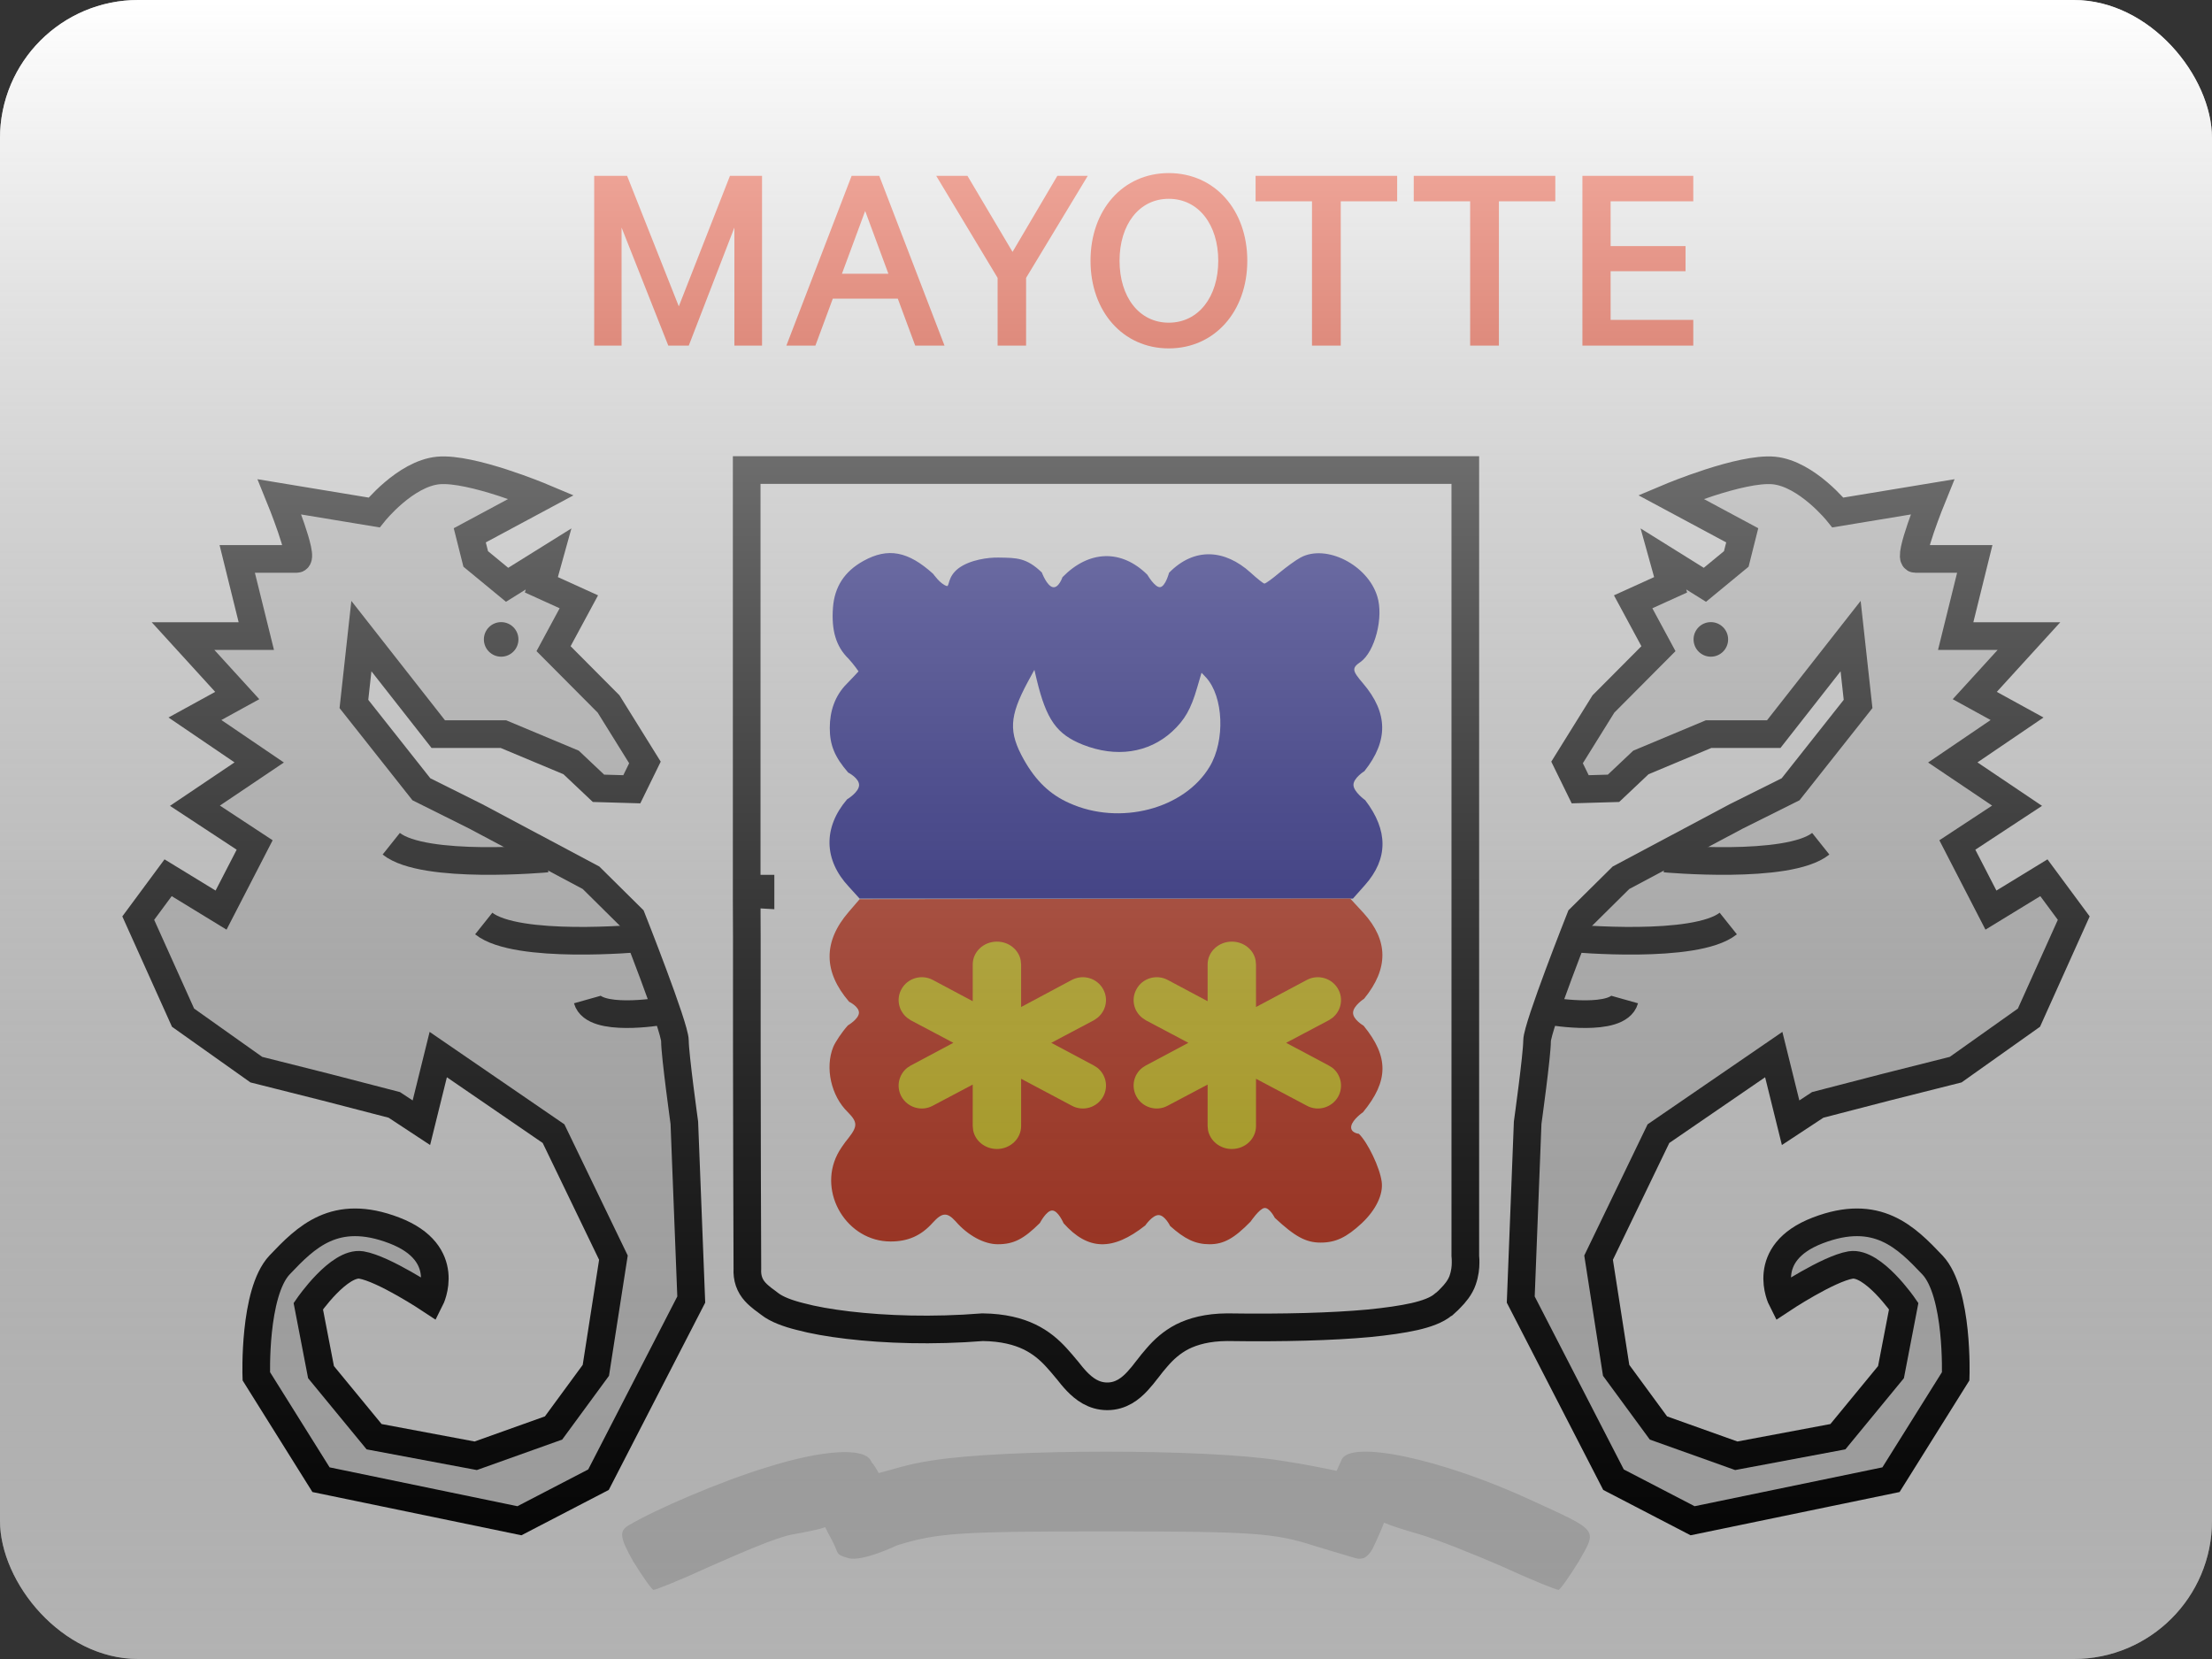 <svg width="16" height="12" viewBox="0 0 16 12" fill="none" xmlns="http://www.w3.org/2000/svg">
<rect x="0" y="0" width="16" height="12" fill="#333333" stroke="none"/>
<g clip-path="url(#clip0_14655_23557)">
<rect width="16" height="12" fill="white"/>
<path d="M5.545 10.614C5.212 10.715 4.733 10.921 4.541 11.037C4.479 11.077 4.484 11.123 4.58 11.294C4.648 11.404 4.716 11.5 4.727 11.5C4.744 11.5 4.93 11.425 5.139 11.329C5.348 11.238 5.614 11.119 5.737 11.098C5.831 11.081 5.916 11.066 5.969 11.046C5.991 11.092 5.978 11.066 6.017 11.139C6.072 11.243 6.038 11.241 6.134 11.27C6.236 11.3 6.488 11.178 6.488 11.178C6.781 11.087 6.945 11.077 8 11.077C9.055 11.077 9.219 11.087 9.512 11.183C9.512 11.183 9.748 11.255 9.779 11.263C9.809 11.272 9.825 11.279 9.857 11.272C9.886 11.266 9.916 11.226 9.929 11.202C9.929 11.202 9.994 11.063 10.011 11.014C10.067 11.038 10.17 11.07 10.268 11.098C10.387 11.133 10.652 11.238 10.861 11.329C11.07 11.425 11.256 11.5 11.273 11.5C11.284 11.5 11.352 11.404 11.42 11.294C11.555 11.057 11.566 11.077 11.075 10.851C10.421 10.549 9.766 10.413 9.704 10.559C9.693 10.587 9.683 10.603 9.668 10.639C9.602 10.625 9.43 10.589 9.258 10.564C8.728 10.479 7.272 10.479 6.742 10.564C6.569 10.589 6.453 10.631 6.356 10.655C6.301 10.557 6.312 10.596 6.301 10.569C6.256 10.468 5.957 10.484 5.545 10.614H5.545Z" fill="#DFDFDF"/>
<path d="M6.025 4.396C6.013 4.56 6.047 4.676 6.137 4.764C6.176 4.806 6.21 4.856 6.21 4.856C6.21 4.856 6.165 4.906 6.127 4.944C6.038 5.032 6.002 5.146 6.002 5.266C6.002 5.39 6.038 5.476 6.135 5.588C6.135 5.588 6.216 5.629 6.214 5.68C6.212 5.731 6.127 5.782 6.127 5.782C5.953 5.986 5.958 6.22 6.14 6.414L6.218 6.5H8.003H9.786L9.873 6.402C10.042 6.212 10.042 6.006 9.875 5.788C9.875 5.788 9.791 5.728 9.79 5.678C9.789 5.628 9.869 5.578 9.869 5.578C10.044 5.358 10.04 5.156 9.86 4.944C9.779 4.85 9.777 4.832 9.841 4.788C9.945 4.714 10.01 4.464 9.962 4.313C9.892 4.085 9.591 3.933 9.407 4.033C9.373 4.051 9.305 4.101 9.254 4.143C9.202 4.187 9.155 4.221 9.146 4.221C9.138 4.221 9.093 4.185 9.045 4.141C8.861 3.975 8.64 3.955 8.456 4.143C8.456 4.143 8.43 4.243 8.391 4.247C8.353 4.25 8.299 4.157 8.299 4.157C8.111 3.971 7.876 3.979 7.685 4.175C7.685 4.175 7.658 4.256 7.615 4.247C7.571 4.237 7.536 4.141 7.536 4.141C7.424 4.033 7.353 4.035 7.224 4.033C7.15 4.031 7.016 4.049 6.934 4.11C6.853 4.171 6.868 4.243 6.849 4.239C6.802 4.226 6.75 4.151 6.75 4.151C6.569 3.987 6.423 3.959 6.246 4.057C6.108 4.133 6.036 4.245 6.025 4.396Z" fill="#171796"/>
<path d="M6.142 7.246C6.142 7.246 6.215 7.281 6.213 7.327C6.21 7.372 6.133 7.417 6.133 7.417C6.089 7.466 6.042 7.537 6.027 7.573C5.966 7.724 6.012 7.927 6.131 8.043C6.203 8.116 6.205 8.145 6.137 8.232C6.106 8.269 6.07 8.323 6.057 8.35C5.915 8.63 6.127 8.98 6.442 8.98C6.567 8.98 6.662 8.939 6.747 8.844C6.815 8.769 6.851 8.767 6.912 8.834C7.001 8.937 7.119 9 7.217 9C7.333 9 7.405 8.962 7.522 8.846C7.522 8.846 7.569 8.755 7.611 8.756C7.654 8.756 7.693 8.848 7.693 8.848C7.869 9.045 8.047 9.051 8.284 8.864C8.284 8.864 8.336 8.788 8.381 8.789C8.426 8.79 8.464 8.868 8.464 8.868C8.569 8.962 8.646 9 8.749 9C8.851 9 8.927 8.958 9.046 8.836C9.046 8.836 9.108 8.744 9.145 8.738C9.182 8.732 9.221 8.809 9.221 8.809C9.367 8.945 9.446 8.988 9.552 8.988C9.662 8.988 9.74 8.95 9.85 8.848C9.952 8.752 10.007 8.639 9.994 8.547C9.981 8.447 9.894 8.264 9.829 8.201C9.829 8.201 9.765 8.195 9.774 8.145C9.784 8.096 9.859 8.045 9.859 8.045C10.045 7.819 10.047 7.644 9.863 7.419C9.863 7.419 9.786 7.375 9.787 7.325C9.788 7.275 9.867 7.224 9.867 7.224C10.045 7.006 10.043 6.803 9.863 6.604L9.767 6.5L7.992 6.502L6.218 6.504L6.139 6.596C5.953 6.811 5.955 7.029 6.142 7.246Z" fill="#D42E12"/>
<path fill-rule="evenodd" clip-rule="evenodd" d="M8.91 6.811C8.996 6.811 9.068 6.869 9.082 6.946L9.085 6.976V7.284L9.453 7.088C9.534 7.045 9.636 7.075 9.68 7.156C9.719 7.227 9.699 7.314 9.637 7.363L9.611 7.38L9.303 7.543L9.611 7.707L9.637 7.723C9.699 7.772 9.719 7.859 9.68 7.931C9.636 8.011 9.534 8.042 9.453 7.998L9.085 7.803V8.145C9.085 8.237 9.007 8.311 8.91 8.311C8.824 8.311 8.753 8.252 8.738 8.175L8.735 8.145V7.845L8.446 7.998C8.365 8.042 8.263 8.011 8.22 7.931C8.181 7.859 8.2 7.772 8.263 7.723L8.288 7.707L8.596 7.543L8.288 7.38L8.263 7.363C8.2 7.314 8.181 7.227 8.22 7.156C8.263 7.075 8.365 7.045 8.446 7.088L8.735 7.242V6.976C8.735 6.885 8.814 6.811 8.91 6.811Z" fill="#E9D315"/>
<path fill-rule="evenodd" clip-rule="evenodd" d="M7.211 6.811C7.297 6.811 7.368 6.869 7.383 6.946L7.386 6.976V7.284L7.753 7.088C7.835 7.045 7.936 7.075 7.98 7.156C8.019 7.227 7.999 7.314 7.937 7.363L7.912 7.38L7.604 7.543L7.912 7.707L7.937 7.723C7.999 7.772 8.019 7.859 7.98 7.931C7.936 8.011 7.835 8.042 7.753 7.998L7.386 7.803V8.145C7.386 8.237 7.307 8.311 7.211 8.311C7.125 8.311 7.053 8.252 7.039 8.175L7.036 8.145V7.845L6.747 7.998C6.665 8.042 6.564 8.011 6.52 7.931C6.481 7.859 6.501 7.772 6.563 7.723L6.588 7.707L6.896 7.543L6.588 7.38L6.563 7.363C6.501 7.314 6.481 7.227 6.52 7.156C6.564 7.075 6.665 7.045 6.747 7.088L7.036 7.242V6.976C7.036 6.885 7.114 6.811 7.211 6.811Z" fill="#E9D315"/>
<path d="M5.401 6.428H5.501V6.428C5.501 6.429 5.501 6.444 5.501 6.473C5.445 6.471 5.403 6.429 5.401 6.428L5.401 6.428L5.401 6.428L5.401 6.429L5.401 6.43L5.401 6.434L5.401 6.452L5.401 6.521L5.402 6.771L5.402 7.57C5.403 8.178 5.404 8.864 5.406 9.176C5.402 9.245 5.422 9.3 5.463 9.345C5.48 9.364 5.5 9.38 5.516 9.393C5.525 9.399 5.532 9.405 5.539 9.41C5.548 9.417 5.557 9.423 5.568 9.432C5.618 9.471 5.699 9.501 5.788 9.523C5.881 9.548 5.999 9.569 6.134 9.585C6.403 9.617 6.745 9.629 7.108 9.6C7.257 9.602 7.365 9.631 7.446 9.67C7.529 9.71 7.59 9.763 7.642 9.82C7.668 9.848 7.692 9.877 7.716 9.906L7.718 9.908C7.74 9.936 7.764 9.966 7.789 9.992C7.84 10.045 7.91 10.1 8.009 10.1C8.109 10.1 8.178 10.044 8.228 9.99C8.253 9.963 8.277 9.933 8.299 9.904L8.3 9.903C8.322 9.874 8.344 9.846 8.369 9.818C8.418 9.761 8.475 9.709 8.552 9.669C8.63 9.63 8.733 9.601 8.877 9.6C9.286 9.606 9.636 9.596 9.899 9.572C10.031 9.559 10.143 9.543 10.232 9.523C10.314 9.504 10.392 9.478 10.442 9.435L10.446 9.433L10.458 9.422C10.468 9.414 10.481 9.401 10.495 9.386C10.521 9.36 10.562 9.313 10.58 9.259C10.597 9.21 10.601 9.166 10.601 9.134C10.601 9.118 10.601 9.105 10.6 9.095C10.599 9.092 10.599 9.09 10.599 9.087V6.428V3.5V3.4H10.499H8H5.501H5.401V3.5V6.428Z" stroke="black" stroke-width="0.2"/>
<path d="M7.434 4.933C7.3 5.183 7.294 5.295 7.406 5.495C7.493 5.649 7.595 5.747 7.735 5.809C8.1 5.974 8.567 5.852 8.75 5.545C8.863 5.356 8.85 5.04 8.725 4.902L8.691 4.866L8.659 4.975C8.614 5.13 8.569 5.208 8.478 5.292C8.308 5.447 8.073 5.482 7.831 5.386C7.644 5.311 7.569 5.207 7.499 4.917L7.482 4.845L7.434 4.933L7.434 4.933Z" fill="white"/>
<path fill-rule="evenodd" clip-rule="evenodd" d="M9.022 1.886C9.022 2.252 8.786 2.52 8.454 2.52C8.122 2.52 7.888 2.252 7.888 1.886C7.888 1.518 8.122 1.252 8.454 1.252C8.786 1.252 9.022 1.518 9.022 1.886ZM4.496 2.5V1.646L4.834 2.5H4.982L5.312 1.646V2.5H5.512V1.272H5.28L4.91 2.216L4.536 1.272H4.298V2.5H4.496ZM5.898 2.5L6.024 2.16H6.494L6.62 2.5H6.832L6.36 1.272H6.16L5.688 2.5H5.898ZM6.258 1.526L6.09 1.98H6.426L6.258 1.526ZM7.422 2.5V2.01L7.868 1.272H7.648L7.324 1.822L6.998 1.272H6.772L7.216 2.01V2.5H7.422ZM8.454 2.334C8.238 2.334 8.098 2.146 8.098 1.886C8.098 1.626 8.238 1.438 8.454 1.438C8.67 1.438 8.812 1.626 8.812 1.886C8.812 2.146 8.67 2.334 8.454 2.334ZM9.698 1.456V2.5H9.49V1.456H9.082V1.272H10.106V1.456H9.698ZM10.842 2.5V1.456H11.25V1.272H10.226V1.456H10.634V2.5H10.842ZM12.248 2.314V2.5H11.446V1.272H12.248V1.456H11.65V1.78H12.192V1.962H11.65V2.314H12.248Z" fill="#FF2500"/>
<path fill-rule="evenodd" clip-rule="evenodd" d="M12.888 9.4C12.888 9.4 12.718 9.065 13.148 8.9C13.578 8.735 13.788 8.95 13.978 9.15C14.167 9.351 14.146 9.955 14.146 9.955L13.678 10.703L12.243 11L11.671 10.703L11 9.4L11.05 8.121C11.05 8.121 11.118 7.631 11.118 7.529C11.118 7.428 11.43 6.641 11.43 6.641L11.725 6.349L12.559 5.905L12.952 5.709L13.44 5.092L13.386 4.601L12.83 5.31H12.359L11.869 5.515L11.671 5.702L11.43 5.709L11.335 5.515L11.598 5.092L11.996 4.692L11.813 4.353L12.084 4.23L12.032 4.043L12.332 4.23L12.559 4.043L12.602 3.872L12.084 3.594C12.084 3.594 12.591 3.381 12.83 3.403C13.069 3.426 13.294 3.707 13.294 3.707L13.978 3.594C13.978 3.594 13.795 4.043 13.854 4.043C13.913 4.043 14.284 4.043 14.284 4.043L14.146 4.601H14.676L14.284 5.031L14.59 5.199L14.125 5.515L14.59 5.828L14.158 6.112L14.401 6.583L14.784 6.349L15 6.641L14.676 7.361L14.146 7.737L13.642 7.864L13.148 7.992L12.952 8.121L12.83 7.628L11.996 8.2L11.563 9.097L11.69 9.912L11.996 10.329L12.559 10.53L13.294 10.392L13.678 9.925L13.77 9.448C13.77 9.448 13.547 9.124 13.386 9.15C13.224 9.177 12.888 9.4 12.888 9.4Z" fill="#DFDFDF" stroke="black" stroke-width="0.2"/>
<path d="M12.043 6.21C12.043 6.21 12.933 6.292 13.17 6.103" stroke="black" stroke-width="0.2"/>
<path d="M11.374 6.787C11.374 6.787 12.264 6.869 12.501 6.68" stroke="black" stroke-width="0.2"/>
<path d="M11.225 7.316C11.225 7.316 11.705 7.397 11.752 7.23" stroke="black" stroke-width="0.2"/>
<path fill-rule="evenodd" clip-rule="evenodd" d="M12.375 4.75C12.306 4.75 12.25 4.694 12.25 4.625C12.25 4.556 12.306 4.5 12.375 4.5C12.444 4.5 12.5 4.556 12.5 4.625C12.5 4.694 12.444 4.75 12.375 4.75Z" fill="black"/>
<path fill-rule="evenodd" clip-rule="evenodd" d="M3.112 9.4C3.112 9.4 3.282 9.065 2.852 8.9C2.422 8.735 2.212 8.95 2.022 9.15C1.833 9.351 1.854 9.955 1.854 9.955L2.322 10.703L3.757 11L4.329 10.703L5 9.4L4.95 8.121C4.95 8.121 4.882 7.631 4.882 7.529C4.882 7.428 4.57 6.641 4.57 6.641L4.275 6.349L3.441 5.905L3.048 5.709L2.56 5.092L2.614 4.601L3.17 5.31H3.641L4.131 5.515L4.329 5.702L4.57 5.709L4.665 5.515L4.402 5.092L4.004 4.692L4.187 4.353L3.916 4.23L3.968 4.043L3.668 4.23L3.441 4.043L3.398 3.872L3.916 3.594C3.916 3.594 3.409 3.381 3.17 3.403C2.931 3.426 2.706 3.707 2.706 3.707L2.022 3.594C2.022 3.594 2.205 4.043 2.146 4.043C2.087 4.043 1.716 4.043 1.716 4.043L1.854 4.601H1.324L1.716 5.031L1.41 5.199L1.875 5.515L1.41 5.828L1.842 6.112L1.599 6.583L1.216 6.349L1 6.641L1.324 7.361L1.854 7.737L2.358 7.864L2.852 7.992L3.048 8.121L3.17 7.628L4.004 8.2L4.437 9.097L4.31 9.912L4.004 10.329L3.441 10.53L2.706 10.392L2.322 9.925L2.23 9.448C2.23 9.448 2.453 9.124 2.614 9.15C2.776 9.177 3.112 9.4 3.112 9.4Z" fill="#DFDFDF" stroke="black" stroke-width="0.2"/>
<path d="M3.957 6.21C3.957 6.21 3.067 6.292 2.83 6.103" stroke="black" stroke-width="0.2"/>
<path d="M4.626 6.787C4.626 6.787 3.736 6.869 3.499 6.68" stroke="black" stroke-width="0.2"/>
<path d="M4.775 7.316C4.775 7.316 4.295 7.397 4.248 7.23" stroke="black" stroke-width="0.2"/>
<path fill-rule="evenodd" clip-rule="evenodd" d="M3.625 4.75C3.694 4.75 3.75 4.694 3.75 4.625C3.75 4.556 3.694 4.5 3.625 4.5C3.556 4.5 3.5 4.556 3.5 4.625C3.5 4.694 3.556 4.75 3.625 4.75Z" fill="black"/>
<rect width="16" height="12" fill="url(#paint0_linear_14655_23557)" style="mix-blend-mode:overlay"/>
</g>
<defs>
<linearGradient id="paint0_linear_14655_23557" x1="8" y1="0" x2="8" y2="12" gradientUnits="userSpaceOnUse">
<stop stop-color="white" stop-opacity="0.7"/>
<stop offset="1" stop-opacity="0.3"/>
</linearGradient>
<clipPath id="clip0_14655_23557">
<rect width="16" height="12" rx="1" fill="white"/>
</clipPath>
</defs>
</svg>
